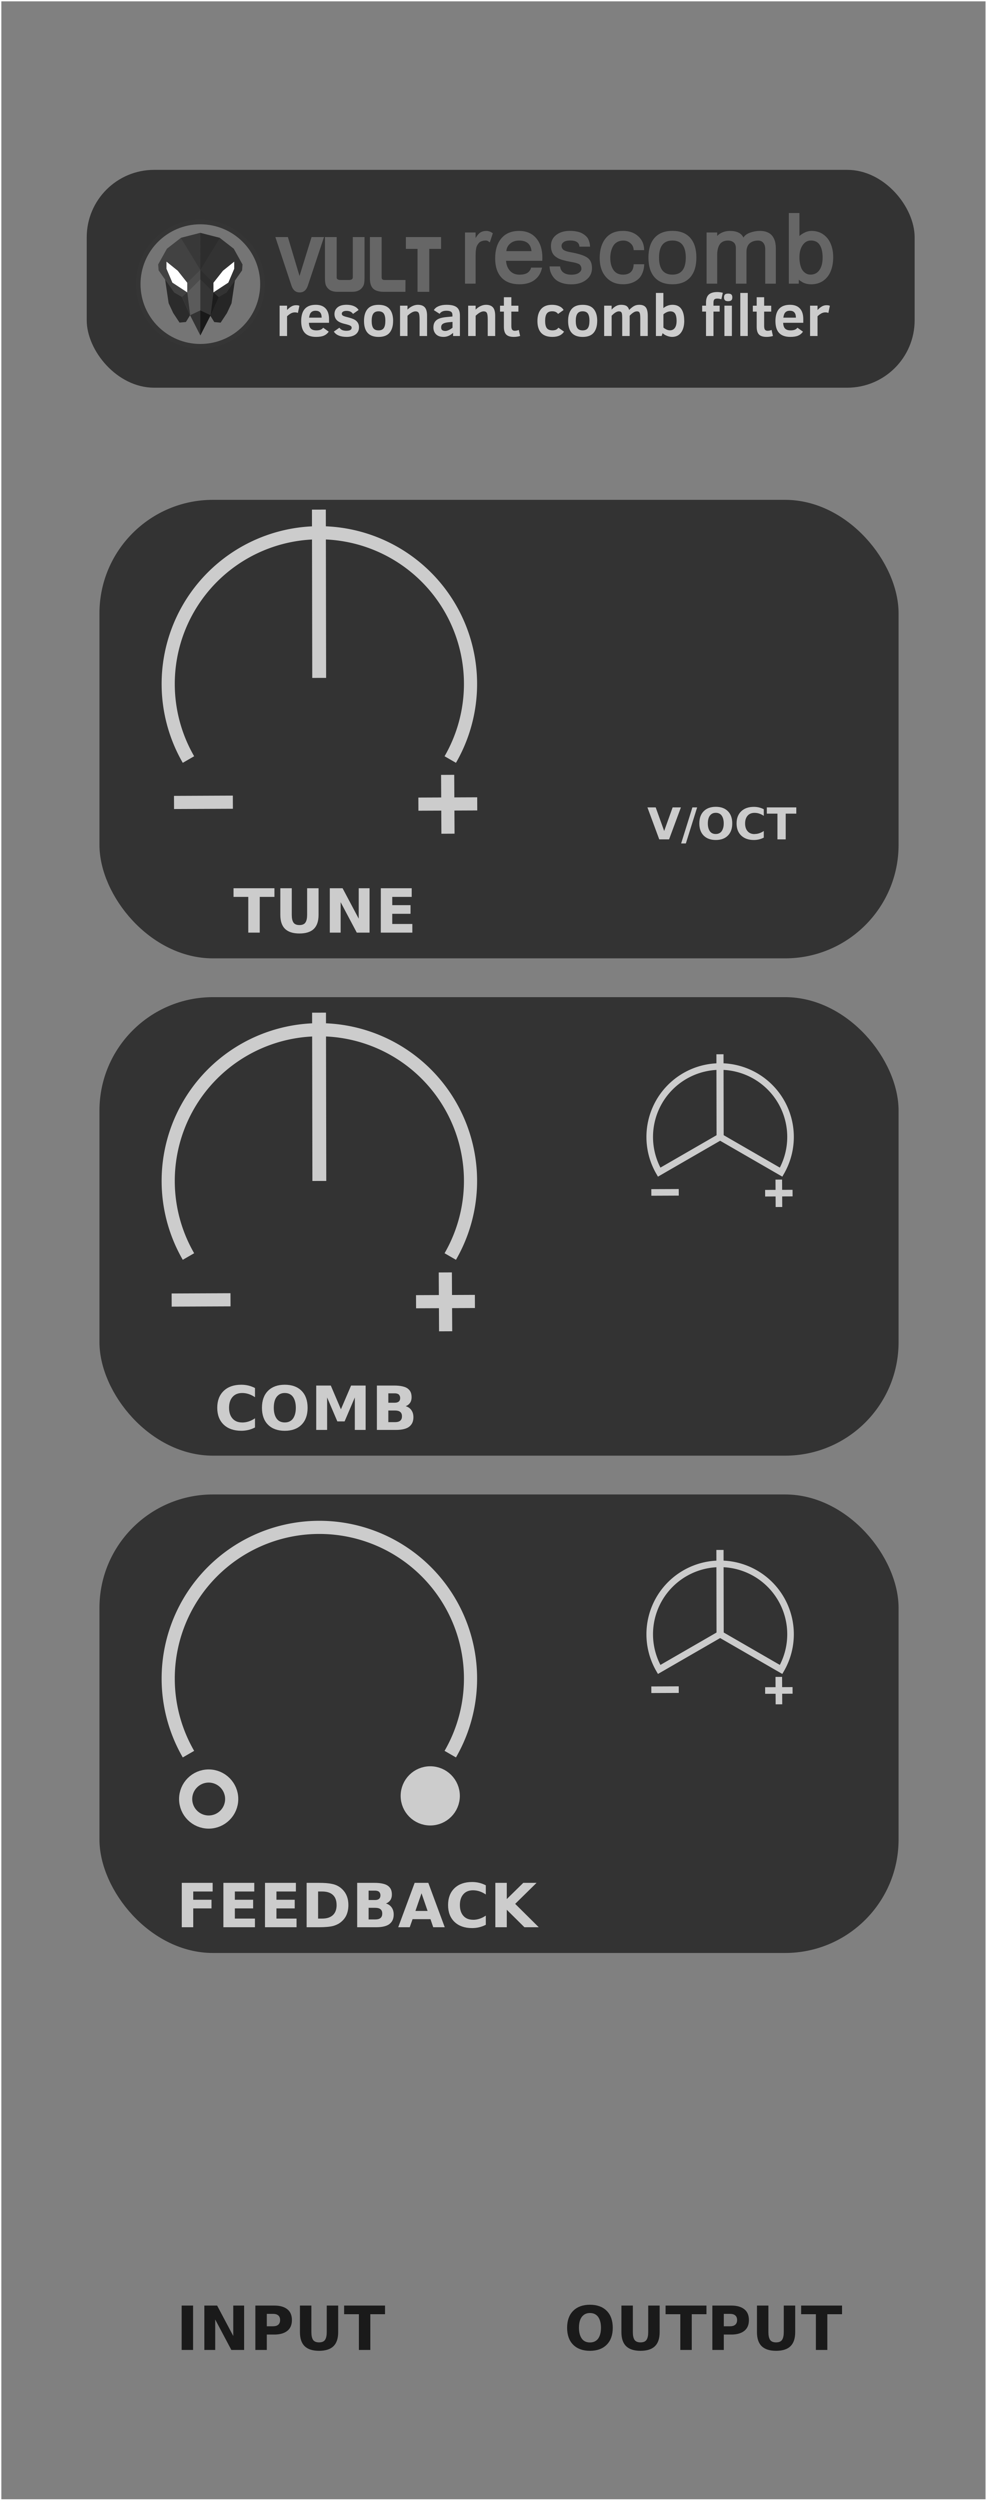 <?xml version="1.0" encoding="UTF-8" standalone="no"?>
<!-- Created with Inkscape (http://www.inkscape.org/) -->

<svg
   xmlns:dc="http://purl.org/dc/elements/1.1/"
   xmlns:cc="http://creativecommons.org/ns#"
   xmlns:rdf="http://www.w3.org/1999/02/22-rdf-syntax-ns#"
   xmlns:svg="http://www.w3.org/2000/svg"
   xmlns="http://www.w3.org/2000/svg"
   xmlns:sodipodi="http://sodipodi.sourceforge.net/DTD/sodipodi-0.dtd"
   xmlns:inkscape="http://www.inkscape.org/namespaces/inkscape"
   width="149.889"
   height="380"
   viewBox="0 0 39.658 100.542"
   version="1.1"
   id="svg9749"
   inkscape:version="0.92.2 5c3e80d, 2017-08-06"
   sodipodi:docname="Rescomb.svg"
   inkscape:export-filename="/home/leonardo/Development/VultArtwork/Rescomb-render.png"
   inkscape:export-xdpi="96"
   inkscape:export-ydpi="96">
  <defs
     id="defs9743" />
  <sodipodi:namedview
     id="base"
     pagecolor="#ffffff"
     bordercolor="#666666"
     borderopacity="1.0"
     inkscape:pageopacity="0.0"
     inkscape:pageshadow="2"
     inkscape:zoom="1.4142136"
     inkscape:cx="-40.187901"
     inkscape:cy="164.78123"
     inkscape:document-units="mm"
     inkscape:current-layer="layer1"
     showgrid="false"
     units="px"
     inkscape:window-width="1680"
     inkscape:window-height="988"
     inkscape:window-x="0"
     inkscape:window-y="34"
     inkscape:window-maximized="1" />
  <g
     inkscape:label="Layer 1"
     inkscape:groupmode="layer"
     id="layer1"
     transform="translate(0,-196.458)">
    <rect
       style="fill:#808080;fill-opacity:1;stroke:none;stroke-width:0.543;stroke-miterlimit:4;stroke-dasharray:none;stroke-opacity:1"
       id="rect9931"
       width="39.584"
       height="100.458"
       x="0.054"
       y="196.512" />
    <rect
       style="fill:#333333;stroke-width:0.227"
       id="rect8093"
       width="33.3"
       height="8.761"
       x="3.488"
       y="203.289"
       rx="2.712" />
    <g
       id="g8091"
       transform="matrix(0.011,0,0,0.011,8.245,207.017)">
      <path
         id="path4"
         d="m 210.282,78.87 c 0,-125.517 -101.752,-227.268 -227.271,-227.268 -125.514,0 -227.267,101.751 -227.267,227.268 0,125.516 101.752,227.268 227.267,227.268 125.519,0 227.271,-101.752 227.271,-227.268 z"
         stroke-miterlimit="10"
         style="fill:#757575;stroke:#353535;stroke-width:17;stroke-miterlimit:10"
         inkscape:connector-curvature="0" />
      <g
         id="g40"
         transform="translate(-426.825,-542.575)">
        <polygon
           id="polygon6"
           points="293.899,691.309 310.528,726.941 333.707,762.107 357.002,759.965 372.393,735.184 342.799,668.57 281.111,604.987 "
           style="fill:#2b2b2b" />
        <polygon
           id="polygon8"
           points="523.865,691.514 507.235,727.145 484.06,762.313 460.762,760.17 445.37,735.387 474.967,668.775 536.652,605.193 "
           style="fill:#262626" />
        <path
           id="path10"
           d="M 499.238,664.078"
           inkscape:connector-curvature="0"
           style="fill:#017755" />
        <polygon
           id="polygon12"
           points="342.799,668.57 314.328,652.395 257.223,571.1 255.625,549.52 287.596,491.973 337.948,452.81 409.884,434.427 409.884,808.75 372.316,734.951 "
           style="fill:#424242" />
        <polygon
           id="polygon14"
           points="476.877,668.707 505.35,652.529 562.451,571.234 564.05,549.655 532.081,492.108 481.727,452.944 409.795,434.562 409.795,808.887 447.359,735.086 "
           style="fill:#333333" />
        <polyline
           id="polyline16"
           points="361.886,616.429 409.846,569.542 409.846,603.771 361.886,651.598 361.886,616.429  "
           style="fill:#4c4c4c" />
        <polygon
           id="polygon18"
           points="409.881,603.732 361.924,651.559 372.393,735.184 409.884,808.75 "
           style="fill:#5b5b5b" />
        <polygon
           id="polygon20"
           points="372.393,735.184 409.878,717.512 409.884,808.75 "
           style="fill:#333333" />
        <polygon
           id="polygon22"
           points="285.996,565.237 307.578,615.989 361.924,651.559 361.924,616.39 327.158,572.432 286.039,539.303 "
           style="fill:#ffffff" />
        <polyline
           id="polyline24"
           points="457.816,616.448 409.859,569.561 409.859,603.79 457.816,651.616 457.816,616.448  "
           style="fill:#2d2d2d" />
        <polygon
           id="polygon26"
           points="409.804,603.732 457.758,651.559 447.289,735.184 409.801,808.75 "
           style="fill:#353535" />
        <polygon
           id="polygon28"
           points="447.289,735.184 409.807,717.512 409.801,808.75 "
           style="fill:#191919" />
        <polygon
           id="polygon30"
           points="533.686,565.238 512.108,615.991 457.758,651.559 457.758,616.391 492.523,572.433 533.645,539.303 "
           style="fill:#ffffff" />
        <polyline
           id="polyline32"
           points="338.399,452.22 409.824,569.549 409.67,434.003  "
           style="fill:#383838" />
        <polyline
           id="polyline34"
           points="481.271,452.232 409.846,569.561 410,434.016  "
           style="fill:#2d2d2d" />
        <polygon
           id="polygon36"
           points="361.958,651.596 372.406,735.27 342.815,668.578 "
           style="fill:#333333" />
        <polygon
           id="polygon38"
           points="457.831,652.007 447.383,735.682 476.975,668.989 "
           style="fill:#1c1c1c" />
      </g>
    </g>
    <g
       aria-label="rescomb"
       style="font-style:normal;font-weight:normal;font-size:3.969px;line-height:1.25;font-family:sans-serif;letter-spacing:0px;word-spacing:0px;fill:#666666;fill-opacity:1;stroke:none;stroke-width:0.099"
       id="text7967">
      <path
         d="m 18.703,207.866 v -2.058 h 0.426 v 0.223 q 0.101,-0.169 0.198,-0.227 0.099,-0.06 0.242,-0.06 0.05,0 0.101,0.017 0.05,0.015 0.078,0.031 0.027,0.015 0.074,0.046 l -0.12,0.368 q -0.015,-0.008 -0.043,-0.029 -0.027,-0.023 -0.054,-0.035 -0.027,-0.012 -0.064,-0.012 -0.095,0 -0.167,0.027 -0.072,0.025 -0.116,0.076 -0.043,0.048 -0.07,0.103 -0.027,0.052 -0.039,0.128 -0.012,0.076 -0.015,0.13 -0.004,0.054 -0.004,0.128 v 1.143 z"
         style="font-style:normal;font-variant:normal;font-weight:bold;font-stretch:normal;font-family:Umpush;-inkscape-font-specification:Umpush;fill:#666666;stroke-width:0.099"
         id="path1039" />
      <path
         d="m 20.899,207.504 q 0.107,0 0.19,-0.021 0.083,-0.023 0.13,-0.054 0.047,-0.033 0.079,-0.076 0.033,-0.043 0.045,-0.072 0.012,-0.029 0.017,-0.06 h 0.442 q -0.062,0.316 -0.298,0.494 -0.234,0.176 -0.607,0.176 -0.477,0 -0.729,-0.273 -0.252,-0.273 -0.252,-0.769 0,-0.51 0.25,-0.806 0.252,-0.298 0.711,-0.298 0.44,0 0.688,0.291 0.25,0.291 0.25,0.787 0,0.054 -0.004,0.124 h -1.457 q 0.017,0.246 0.159,0.403 0.143,0.155 0.386,0.155 z m 0.479,-0.946 q -0.043,-0.426 -0.498,-0.426 -0.221,0 -0.362,0.124 -0.14,0.122 -0.151,0.302 z"
         style="font-style:normal;font-variant:normal;font-weight:bold;font-stretch:normal;font-family:Umpush;-inkscape-font-specification:Umpush;fill:#666666;stroke-width:0.099"
         id="path1041" />
      <path
         d="m 23.811,207.236 q 0,0.3 -0.236,0.479 -0.234,0.178 -0.593,0.178 -0.202,0 -0.359,-0.048 -0.157,-0.049 -0.25,-0.122 -0.093,-0.074 -0.155,-0.174 -0.062,-0.101 -0.087,-0.19 -0.023,-0.089 -0.029,-0.186 h 0.426 q 0.019,0.163 0.136,0.248 0.118,0.085 0.316,0.085 0.194,0 0.298,-0.072 0.107,-0.074 0.107,-0.161 0,-0.058 -0.019,-0.101 -0.019,-0.043 -0.047,-0.07 -0.027,-0.027 -0.085,-0.046 -0.056,-0.021 -0.105,-0.033 -0.047,-0.012 -0.136,-0.027 -0.12,-0.021 -0.202,-0.039 -0.079,-0.019 -0.176,-0.046 -0.095,-0.029 -0.157,-0.06 -0.06,-0.033 -0.122,-0.08 -0.062,-0.049 -0.097,-0.107 -0.035,-0.058 -0.058,-0.138 -0.021,-0.08 -0.021,-0.178 0,-0.277 0.211,-0.44 0.213,-0.165 0.546,-0.165 0.165,0 0.296,0.029 0.134,0.029 0.219,0.081 0.087,0.05 0.147,0.112 0.062,0.06 0.093,0.136 0.031,0.076 0.045,0.141 0.014,0.066 0.015,0.136 h -0.426 q -0.019,-0.248 -0.364,-0.248 -0.186,0 -0.271,0.064 -0.085,0.064 -0.085,0.147 0,0.052 0.019,0.093 0.021,0.041 0.052,0.068 0.031,0.025 0.085,0.046 0.056,0.021 0.107,0.033 0.052,0.012 0.132,0.027 0.465,0.085 0.647,0.215 0.182,0.13 0.182,0.411 z"
         style="font-style:normal;font-variant:normal;font-weight:bold;font-stretch:normal;font-family:Umpush;-inkscape-font-specification:Umpush;fill:#666666;stroke-width:0.099"
         id="path1043" />
      <path
         d="m 25.052,207.504 q 0.207,0 0.318,-0.103 0.112,-0.105 0.116,-0.316 h 0.426 q -0.006,0.19 -0.066,0.337 -0.058,0.147 -0.145,0.234 -0.087,0.085 -0.203,0.141 -0.116,0.054 -0.223,0.074 -0.107,0.019 -0.219,0.019 -0.424,0 -0.68,-0.287 -0.256,-0.287 -0.256,-0.765 0,-0.502 0.242,-0.798 0.242,-0.296 0.696,-0.296 0.378,0 0.614,0.217 0.236,0.215 0.236,0.556 h -0.422 q -0.002,-0.167 -0.126,-0.275 -0.122,-0.11 -0.289,-0.11 -0.147,0 -0.256,0.066 -0.107,0.064 -0.163,0.172 -0.056,0.107 -0.081,0.221 -0.025,0.114 -0.025,0.238 0,0.304 0.13,0.49 0.13,0.184 0.376,0.184 z"
         style="font-style:normal;font-variant:normal;font-weight:bold;font-stretch:normal;font-family:Umpush;-inkscape-font-specification:Umpush;fill:#666666;stroke-width:0.099"
         id="path1045" />
      <path
         d="m 27.761,207.612 q -0.248,0.279 -0.715,0.279 -0.467,0 -0.717,-0.279 -0.248,-0.279 -0.248,-0.795 0,-0.515 0.248,-0.795 0.25,-0.279 0.717,-0.279 0.467,0 0.715,0.279 0.248,0.279 0.248,0.795 0,0.515 -0.248,0.795 z m -0.715,-1.481 q -0.539,0 -0.539,0.686 0,0.686 0.539,0.686 0.537,0 0.537,-0.686 0,-0.686 -0.537,-0.686 z"
         style="font-style:normal;font-variant:normal;font-weight:bold;font-stretch:normal;font-family:Umpush;-inkscape-font-specification:Umpush;fill:#666666;stroke-width:0.099"
         id="path1047" />
      <path
         d="m 29.278,206.132 q -0.126,0 -0.215,0.05 -0.087,0.048 -0.134,0.136 -0.045,0.087 -0.064,0.184 -0.019,0.095 -0.019,0.211 v 1.153 h -0.426 v -2.058 h 0.426 v 0.14 q 0.085,-0.093 0.217,-0.147 0.132,-0.056 0.293,-0.056 0.419,0 0.546,0.267 0.081,-0.134 0.275,-0.2 0.194,-0.068 0.393,-0.068 0.147,0 0.26,0.041 0.114,0.041 0.184,0.107 0.07,0.066 0.114,0.161 0.045,0.093 0.06,0.19 0.017,0.097 0.017,0.211 v 1.413 h -0.426 v -1.382 q 0,-0.165 -0.076,-0.258 -0.076,-0.095 -0.211,-0.095 -0.091,0 -0.171,0.023 -0.078,0.021 -0.147,0.072 -0.068,0.05 -0.109,0.141 -0.041,0.091 -0.041,0.217 v 1.281 h -0.426 v -1.422 q 0,-0.165 -0.091,-0.238 -0.089,-0.074 -0.231,-0.074 z"
         style="font-style:normal;font-variant:normal;font-weight:bold;font-stretch:normal;font-family:Umpush;-inkscape-font-specification:Umpush;fill:#666666;stroke-width:0.099"
         id="path1049" />
      <path
         d="m 32.623,207.891 q -0.101,0 -0.194,-0.023 -0.091,-0.023 -0.153,-0.06 -0.062,-0.037 -0.095,-0.06 -0.031,-0.023 -0.052,-0.045 v 0.163 h -0.401 v -2.841 h 0.426 v 0.922 q 0.248,-0.203 0.486,-0.203 0.271,0 0.471,0.14 0.2,0.14 0.3,0.376 0.101,0.236 0.101,0.541 0,0.322 -0.101,0.566 -0.099,0.242 -0.302,0.384 -0.203,0.141 -0.486,0.141 z m -0.01,-1.76 q -0.205,0 -0.333,0.19 -0.126,0.188 -0.126,0.481 0,0.167 0.031,0.296 0.031,0.128 0.076,0.203 0.047,0.074 0.109,0.122 0.062,0.046 0.118,0.064 0.056,0.015 0.112,0.015 0.229,0 0.357,-0.182 0.13,-0.182 0.13,-0.506 0,-0.32 -0.114,-0.502 -0.114,-0.182 -0.359,-0.182 z"
         style="font-style:normal;font-variant:normal;font-weight:bold;font-stretch:normal;font-family:Umpush;-inkscape-font-specification:Umpush;fill:#666666;stroke-width:0.099"
         id="path1051" />
    </g>
    <g
       transform="matrix(0.018,0,0,0.018,7.031,190.348)"
       id="g50"
       style="fill:#666666">
      <path
         style="fill:#666666"
         inkscape:connector-curvature="0"
         d="m 224.699,869.111 h 27.948 l 26.026,86.945 26.911,-86.945 h 27.806 l -36.174,108.69 c -3.38,10.021 -9.436,15.027 -18.173,15.027 -8.854,0 -14.971,-5.059 -18.345,-15.181 z"
         id="path42" />
      <path
         style="fill:#666666"
         inkscape:connector-curvature="0"
         d="m 335.484,961.026 v -91.915 h 26.211 v 91.041 c 0.464,3.263 3.495,4.893 9.087,4.893 h 17.824 c 5.357,0 8.328,-1.512 8.912,-4.543 l 0.175,-0.874 v -90.517 h 26.211 v 91.74 c 0,8.038 -0.873,13.747 -2.621,17.125 -4.66,8.972 -12.873,13.455 -24.639,13.455 h -33.9 c -12.118,0 -20.388,-4.601 -24.814,-13.805 -1.632,-3.377 -2.446,-8.911 -2.446,-16.6 z"
         id="path44" />
      <path
         style="fill:#666666"
         inkscape:connector-curvature="0"
         d="m 435.961,961.551 v -92.439 h 26.212 v 90.342 c 0,3.73 2.211,5.592 6.64,5.592 h 46.657 l -0.175,26.387 h -48.754 c -1.747,0 -3.263,-0.058 -4.543,-0.175 -9.437,-0.813 -16.137,-3.582 -20.096,-8.3 -3.962,-4.72 -5.941,-11.854 -5.941,-21.407 z"
         id="path46" />
      <path
         style="fill:#666666"
         inkscape:connector-curvature="0"
         d="m 516.341,895.497 v -26.386 h 78.635 v 26.386 H 568.59 v 95.935 h -26.212 v -95.935 z"
         id="path48" />
    </g>
    <g
       aria-label="resonant comb filter"
       style="font-style:normal;font-weight:normal;font-size:2.383px;line-height:1.25;font-family:sans-serif;letter-spacing:0px;word-spacing:0px;fill:#cccccc;fill-opacity:1;stroke:none;stroke-width:0.06"
       id="text7967-9-5">
      <path
         d="m 11.982,209.044 q -0.047,-0.023 -0.123,-0.023 -0.084,0 -0.159,0.041 -0.074,0.04 -0.154,0.116 v 0.793 h -0.3 v -1.22 h 0.3 v 0.175 q 0.077,-0.084 0.165,-0.138 0.088,-0.055 0.198,-0.055 0.093,0 0.133,0.024 z"
         style="font-style:normal;font-variant:normal;font-weight:bold;font-stretch:normal;font-family:Vemana2000;-inkscape-font-specification:Vemana2000;fill:#cccccc;stroke-width:0.06"
         id="path1054" />
      <path
         d="m 12.424,209.44 q 0.008,0.163 0.079,0.234 0.071,0.071 0.223,0.071 0.088,0 0.155,-0.022 0.067,-0.022 0.118,-0.085 l 0.223,0.159 q -0.073,0.106 -0.191,0.158 -0.116,0.052 -0.319,0.052 -0.301,0 -0.45,-0.158 -0.148,-0.158 -0.148,-0.478 0,-0.655 0.586,-0.655 0.261,0 0.397,0.148 0.137,0.147 0.137,0.428 v 0.148 z m 0.513,-0.207 q 0,-0.278 -0.243,-0.278 -0.08,0 -0.131,0.028 -0.051,0.027 -0.083,0.081 -0.03,0.053 -0.048,0.169 z"
         style="font-style:normal;font-variant:normal;font-weight:bold;font-stretch:normal;font-family:Vemana2000;-inkscape-font-specification:Vemana2000;fill:#cccccc;stroke-width:0.06"
         id="path1056" />
      <path
         d="m 14.439,209.624 q 0,0.121 -0.062,0.207 -0.06,0.086 -0.173,0.131 -0.112,0.045 -0.256,0.045 -0.383,0 -0.521,-0.213 l 0.223,-0.157 q 0.055,0.074 0.126,0.1 0.072,0.024 0.154,0.024 0.214,0 0.214,-0.124 0,-0.055 -0.06,-0.084 -0.06,-0.03 -0.19,-0.062 -0.243,-0.053 -0.342,-0.151 -0.099,-0.098 -0.099,-0.254 0,-0.162 0.123,-0.266 0.124,-0.105 0.365,-0.105 0.164,0 0.289,0.052 0.126,0.052 0.193,0.157 l -0.225,0.159 q -0.08,-0.123 -0.262,-0.123 -0.093,0 -0.141,0.033 -0.048,0.031 -0.048,0.081 0,0.048 0.043,0.077 0.043,0.028 0.17,0.059 0.208,0.051 0.297,0.102 0.09,0.05 0.135,0.126 0.047,0.074 0.047,0.184 z"
         style="font-style:normal;font-variant:normal;font-weight:bold;font-stretch:normal;font-family:Vemana2000;-inkscape-font-specification:Vemana2000;fill:#cccccc;stroke-width:0.06"
         id="path1058" />
      <path
         d="m 15.811,209.364 q 0,0.305 -0.141,0.475 -0.141,0.169 -0.443,0.169 -0.586,0 -0.586,-0.643 0,-0.309 0.141,-0.478 0.141,-0.17 0.446,-0.17 0.302,0 0.443,0.17 0.141,0.169 0.141,0.478 z m -0.311,0 q 0,-0.201 -0.063,-0.293 -0.063,-0.093 -0.211,-0.093 -0.147,0 -0.212,0.095 -0.065,0.094 -0.065,0.291 0,0.195 0.064,0.289 0.065,0.092 0.213,0.092 0.145,0 0.209,-0.091 0.064,-0.092 0.064,-0.29 z"
         style="font-style:normal;font-variant:normal;font-weight:bold;font-stretch:normal;font-family:Vemana2000;-inkscape-font-specification:Vemana2000;fill:#cccccc;stroke-width:0.06"
         id="path1060" />
      <path
         d="m 16.876,209.971 v -0.672 q 0,-0.191 -0.035,-0.255 -0.034,-0.064 -0.129,-0.064 -0.134,0 -0.322,0.177 v 0.814 h -0.3 v -1.22 h 0.3 v 0.158 q 0.095,-0.095 0.204,-0.144 0.108,-0.049 0.212,-0.049 0.187,0 0.279,0.102 0.092,0.102 0.092,0.339 v 0.814 z"
         style="font-style:normal;font-variant:normal;font-weight:bold;font-stretch:normal;font-family:Vemana2000;-inkscape-font-specification:Vemana2000;fill:#cccccc;stroke-width:0.06"
         id="path1062" />
      <path
         d="m 18.224,209.971 v -0.127 q -0.178,0.163 -0.382,0.163 -0.202,0 -0.306,-0.106 -0.104,-0.107 -0.104,-0.273 0,-0.13 0.052,-0.215 0.054,-0.085 0.157,-0.133 0.105,-0.049 0.3,-0.069 l 0.257,-0.024 v -0.055 q 0,-0.102 -0.062,-0.14 -0.062,-0.038 -0.18,-0.038 -0.098,0 -0.169,0.033 -0.07,0.033 -0.104,0.093 l -0.234,-0.15 q 0.062,-0.104 0.193,-0.158 0.131,-0.056 0.318,-0.056 0.285,0 0.411,0.1 0.127,0.099 0.127,0.326 v 0.83 z m -0.024,-0.567 -0.152,0.014 q -0.162,0.014 -0.234,0.062 -0.071,0.048 -0.071,0.143 0,0.084 0.047,0.115 0.047,0.03 0.123,0.03 0.055,0 0.133,-0.034 0.079,-0.035 0.155,-0.098 z"
         style="font-style:normal;font-variant:normal;font-weight:bold;font-stretch:normal;font-family:Vemana2000;-inkscape-font-specification:Vemana2000;fill:#cccccc;stroke-width:0.06"
         id="path1064" />
      <path
         d="m 19.617,209.971 v -0.672 q 0,-0.191 -0.035,-0.255 -0.034,-0.064 -0.129,-0.064 -0.134,0 -0.322,0.177 v 0.814 H 18.83 v -1.22 h 0.3 v 0.158 q 0.095,-0.095 0.204,-0.144 0.108,-0.049 0.212,-0.049 0.187,0 0.279,0.102 0.092,0.102 0.092,0.339 v 0.814 z"
         style="font-style:normal;font-variant:normal;font-weight:bold;font-stretch:normal;font-family:Vemana2000;-inkscape-font-specification:Vemana2000;fill:#cccccc;stroke-width:0.06"
         id="path1066" />
      <path
         d="m 20.92,209.971 q -0.121,0.036 -0.255,0.036 -0.212,0 -0.305,-0.095 -0.093,-0.095 -0.093,-0.309 v -0.613 h -0.155 v -0.238 h 0.155 v -0.34 h 0.3 v 0.34 h 0.284 v 0.238 h -0.284 v 0.575 q 0,0.114 0.035,0.155 0.036,0.041 0.101,0.041 0.083,0 0.164,-0.034 z"
         style="font-style:normal;font-variant:normal;font-weight:bold;font-stretch:normal;font-family:Vemana2000;-inkscape-font-specification:Vemana2000;fill:#cccccc;stroke-width:0.06"
         id="path1068" />
      <path
         d="m 22.687,209.797 q -0.07,0.104 -0.184,0.157 -0.114,0.053 -0.289,0.053 -0.296,0 -0.447,-0.161 -0.151,-0.162 -0.151,-0.478 0,-0.308 0.147,-0.48 0.147,-0.172 0.44,-0.172 0.157,0 0.279,0.051 0.123,0.051 0.187,0.158 l -0.223,0.159 q -0.041,-0.055 -0.095,-0.08 -0.055,-0.027 -0.141,-0.027 -0.154,0 -0.219,0.094 -0.065,0.094 -0.065,0.292 0,0.198 0.066,0.29 0.067,0.091 0.229,0.091 0.07,0 0.128,-0.02 0.058,-0.02 0.111,-0.087 z"
         style="font-style:normal;font-variant:normal;font-weight:bold;font-stretch:normal;font-family:Vemana2000;-inkscape-font-specification:Vemana2000;fill:#cccccc;stroke-width:0.06"
         id="path1070" />
      <path
         d="m 24.02,209.364 q 0,0.305 -0.141,0.475 -0.141,0.169 -0.443,0.169 -0.586,0 -0.586,-0.643 0,-0.309 0.141,-0.478 0.141,-0.17 0.446,-0.17 0.302,0 0.443,0.17 0.141,0.169 0.141,0.478 z m -0.311,0 q 0,-0.201 -0.063,-0.293 -0.063,-0.093 -0.211,-0.093 -0.147,0 -0.212,0.095 -0.065,0.094 -0.065,0.291 0,0.195 0.064,0.289 0.065,0.092 0.213,0.092 0.145,0 0.209,-0.091 0.064,-0.092 0.064,-0.29 z"
         style="font-style:normal;font-variant:normal;font-weight:bold;font-stretch:normal;font-family:Vemana2000;-inkscape-font-specification:Vemana2000;fill:#cccccc;stroke-width:0.06"
         id="path1072" />
      <path
         d="m 25.753,209.971 v -0.719 q 0,-0.108 -0.013,-0.169 -0.013,-0.06 -0.04,-0.081 -0.026,-0.022 -0.086,-0.022 -0.069,0 -0.145,0.051 -0.077,0.051 -0.143,0.126 v 0.814 h -0.3 v -0.719 q 0,-0.119 -0.01,-0.171 -0.01,-0.053 -0.037,-0.077 -0.027,-0.024 -0.091,-0.024 -0.056,0 -0.129,0.043 -0.073,0.042 -0.159,0.134 v 0.814 h -0.3 v -1.22 h 0.3 v 0.158 q 0.084,-0.091 0.176,-0.142 0.092,-0.051 0.204,-0.051 0.152,0 0.225,0.052 0.073,0.052 0.1,0.155 0.105,-0.105 0.195,-0.156 0.092,-0.051 0.214,-0.051 0.178,0 0.259,0.101 0.081,0.101 0.081,0.34 v 0.814 z"
         style="font-style:normal;font-variant:normal;font-weight:bold;font-stretch:normal;font-family:Vemana2000;-inkscape-font-specification:Vemana2000;fill:#cccccc;stroke-width:0.06"
         id="path1074" />
      <path
         d="m 27.522,209.352 q 0,0.304 -0.128,0.479 -0.127,0.176 -0.363,0.176 -0.093,0 -0.204,-0.042 -0.109,-0.043 -0.175,-0.108 l -0.041,0.114 h -0.229 v -1.732 h 0.3 v 0.61 q 0.165,-0.133 0.365,-0.133 0.245,0 0.359,0.17 0.114,0.169 0.114,0.467 z m -0.309,0.005 q 0,-0.188 -0.059,-0.283 -0.059,-0.094 -0.191,-0.094 -0.073,0 -0.149,0.035 -0.074,0.034 -0.13,0.084 v 0.534 q 0.05,0.043 0.121,0.077 0.072,0.033 0.14,0.033 0.129,0 0.199,-0.098 0.07,-0.099 0.07,-0.287 z"
         style="font-style:normal;font-variant:normal;font-weight:bold;font-stretch:normal;font-family:Vemana2000;-inkscape-font-specification:Vemana2000;fill:#cccccc;stroke-width:0.06"
         id="path1076" />
      <path
         d="m 29.014,208.494 q -0.084,-0.028 -0.162,-0.028 -0.088,0 -0.122,0.037 -0.033,0.036 -0.033,0.129 v 0.119 h 0.248 v 0.238 h -0.248 v 0.982 h -0.3 v -0.982 H 28.242 v -0.238 h 0.155 v -0.119 q 0,-0.227 0.112,-0.328 0.113,-0.101 0.339,-0.101 0.106,0 0.225,0.029 z m 0.441,-0.076 q 0,0.085 -0.042,0.119 -0.042,0.034 -0.128,0.034 -0.095,0 -0.13,-0.04 -0.034,-0.04 -0.034,-0.113 0,-0.081 0.037,-0.116 0.037,-0.036 0.127,-0.036 0.091,0 0.13,0.035 0.04,0.034 0.04,0.117 z m -0.318,1.553 v -1.22 h 0.3 v 1.22 z"
         style="font-style:normal;font-variant:normal;font-weight:bold;font-stretch:normal;font-family:Vemana2000;-inkscape-font-specification:Vemana2000;fill:#cccccc;stroke-width:0.06"
         id="path1078" />
      <path
         d="m 29.776,209.971 v -1.732 h 0.3 v 1.732 z"
         style="font-style:normal;font-variant:normal;font-weight:bold;font-stretch:normal;font-family:Vemana2000;-inkscape-font-specification:Vemana2000;fill:#cccccc;stroke-width:0.06"
         id="path1080" />
      <path
         d="m 31.088,209.971 q -0.121,0.036 -0.255,0.036 -0.212,0 -0.305,-0.095 -0.093,-0.095 -0.093,-0.309 v -0.613 h -0.155 v -0.238 h 0.155 v -0.34 h 0.3 v 0.34 h 0.284 v 0.238 h -0.284 v 0.575 q 0,0.114 0.035,0.155 0.036,0.041 0.101,0.041 0.083,0 0.164,-0.034 z"
         style="font-style:normal;font-variant:normal;font-weight:bold;font-stretch:normal;font-family:Vemana2000;-inkscape-font-specification:Vemana2000;fill:#cccccc;stroke-width:0.06"
         id="path1082" />
      <path
         d="m 31.499,209.44 q 0.008,0.163 0.079,0.234 0.071,0.071 0.223,0.071 0.088,0 0.155,-0.022 0.067,-0.022 0.118,-0.085 l 0.223,0.159 q -0.073,0.106 -0.191,0.158 -0.116,0.052 -0.319,0.052 -0.301,0 -0.45,-0.158 -0.148,-0.158 -0.148,-0.478 0,-0.655 0.586,-0.655 0.261,0 0.397,0.148 0.137,0.147 0.137,0.428 v 0.148 z m 0.513,-0.207 q 0,-0.278 -0.243,-0.278 -0.08,0 -0.131,0.028 -0.051,0.027 -0.083,0.081 -0.03,0.053 -0.048,0.169 z"
         style="font-style:normal;font-variant:normal;font-weight:bold;font-stretch:normal;font-family:Vemana2000;-inkscape-font-specification:Vemana2000;fill:#cccccc;stroke-width:0.06"
         id="path1084" />
      <path
         d="m 33.318,209.044 q -0.047,-0.023 -0.123,-0.023 -0.084,0 -0.159,0.041 -0.074,0.04 -0.154,0.116 v 0.793 h -0.3 v -1.22 h 0.3 v 0.175 q 0.077,-0.084 0.165,-0.138 0.088,-0.055 0.198,-0.055 0.093,0 0.133,0.024 z"
         style="font-style:normal;font-variant:normal;font-weight:bold;font-stretch:normal;font-family:Vemana2000;-inkscape-font-specification:Vemana2000;fill:#cccccc;stroke-width:0.06"
         id="path1086" />
    </g>
    <g
       aria-label="INPUT"
       style="font-style:normal;font-weight:normal;font-size:7.346px;line-height:1.25;font-family:sans-serif;letter-spacing:0px;word-spacing:0px;display:inline;fill:#1a1a1a;fill-opacity:1;stroke:none;stroke-width:0.184"
       id="text9293-3-6">
      <path
         d="m 7.306,289.18 h 0.46 v 1.785 H 7.306 Z"
         style="font-style:normal;font-variant:normal;font-weight:bold;font-stretch:normal;font-size:2.449px;font-family:Waree;-inkscape-font-specification:'Waree Bold';fill:#1a1a1a;stroke-width:0.184"
         id="path1089" />
      <path
         d="m 8.219,289.18 h 0.514 l 0.649,1.224 v -1.224 H 9.819 v 1.785 H 9.305 l -0.649,-1.224 v 1.224 H 8.219 Z"
         style="font-style:normal;font-variant:normal;font-weight:bold;font-stretch:normal;font-size:2.449px;font-family:Waree;-inkscape-font-specification:'Waree Bold';fill:#1a1a1a;stroke-width:0.184"
         id="path1091" />
      <path
         d="m 11.553,289.326 q 0.188,0.146 0.188,0.436 0,0.291 -0.188,0.438 -0.188,0.146 -0.518,0.146 h -0.304 v 0.619 h -0.46 v -1.785 h 0.764 q 0.331,0 0.518,0.146 z m -0.287,0.436 q 0,-0.122 -0.074,-0.185 -0.073,-0.063 -0.206,-0.063 h -0.255 v 0.499 h 0.255 q 0.133,0 0.206,-0.063 0.074,-0.065 0.074,-0.187 z"
         style="font-style:normal;font-variant:normal;font-weight:bold;font-stretch:normal;font-size:2.449px;font-family:Waree;-inkscape-font-specification:'Waree Bold';fill:#1a1a1a;stroke-width:0.184"
         id="path1093" />
      <path
         d="m 12.833,291 q -0.386,0 -0.578,-0.184 -0.191,-0.185 -0.191,-0.566 v -1.07 h 0.46 v 1.07 q 0,0.21 0.069,0.311 0.069,0.1 0.239,0.1 0.175,0 0.242,-0.103 0.068,-0.103 0.068,-0.308 v -1.07 h 0.46 v 1.07 q 0,0.381 -0.191,0.566 -0.191,0.184 -0.579,0.184 z"
         style="font-style:normal;font-variant:normal;font-weight:bold;font-stretch:normal;font-size:2.449px;font-family:Waree;-inkscape-font-specification:'Waree Bold';fill:#1a1a1a;stroke-width:0.184"
         id="path1095" />
      <path
         d="m 13.841,289.18 h 1.645 v 0.348 H 14.895 v 1.437 h -0.46 v -1.437 H 13.841 Z"
         style="font-style:normal;font-variant:normal;font-weight:bold;font-stretch:normal;font-size:2.449px;font-family:Waree;-inkscape-font-specification:'Waree Bold';fill:#1a1a1a;stroke-width:0.184"
         id="path1097" />
    </g>
    <g
       aria-label="OUTPUT"
       style="font-style:normal;font-weight:normal;font-size:7.346px;line-height:1.25;font-family:sans-serif;letter-spacing:0px;word-spacing:0px;display:inline;fill:#1a1a1a;fill-opacity:1;stroke:none;stroke-width:0.184"
       id="text9293-3-6-0">
      <path
         d="m 24.146,290.311 q 0.026,-0.106 0.026,-0.237 0,-0.13 -0.026,-0.237 -0.026,-0.106 -0.079,-0.187 -0.053,-0.081 -0.139,-0.126 -0.086,-0.044 -0.2,-0.044 -0.149,0 -0.251,0.079 -0.1,0.078 -0.146,0.208 -0.045,0.13 -0.045,0.306 0,0.269 0.11,0.43 0.111,0.161 0.332,0.161 0.114,0 0.2,-0.044 0.086,-0.044 0.139,-0.124 0.053,-0.081 0.079,-0.187 z m -1.092,0.445 q -0.244,-0.244 -0.244,-0.682 0,-0.438 0.244,-0.682 0.245,-0.245 0.674,-0.245 0.43,0 0.674,0.244 0.244,0.244 0.244,0.683 0,0.438 -0.245,0.682 -0.244,0.244 -0.673,0.244 -0.429,0 -0.674,-0.244 z"
         style="font-style:normal;font-variant:normal;font-weight:bold;font-stretch:normal;font-size:2.449px;font-family:Waree;-inkscape-font-specification:'Waree Bold';fill:#1a1a1a;stroke-width:0.184"
         id="path1100" />
      <path
         d="m 25.763,291 q -0.386,0 -0.578,-0.184 -0.191,-0.185 -0.191,-0.566 v -1.07 h 0.46 v 1.07 q 0,0.21 0.069,0.311 0.069,0.1 0.239,0.1 0.175,0 0.242,-0.103 0.068,-0.103 0.068,-0.308 v -1.07 h 0.46 v 1.07 q 0,0.381 -0.191,0.566 -0.191,0.184 -0.579,0.184 z"
         style="font-style:normal;font-variant:normal;font-weight:bold;font-stretch:normal;font-size:2.449px;font-family:Waree;-inkscape-font-specification:'Waree Bold';fill:#1a1a1a;stroke-width:0.184"
         id="path1102" />
      <path
         d="m 26.77,289.18 h 1.645 v 0.348 h -0.592 v 1.437 h -0.46 v -1.437 h -0.593 z"
         style="font-style:normal;font-variant:normal;font-weight:bold;font-stretch:normal;font-size:2.449px;font-family:Waree;-inkscape-font-specification:'Waree Bold';fill:#1a1a1a;stroke-width:0.184"
         id="path1104" />
      <path
         d="m 29.934,289.326 q 0.188,0.146 0.188,0.436 0,0.291 -0.188,0.438 -0.188,0.146 -0.518,0.146 h -0.304 v 0.619 h -0.46 v -1.785 h 0.764 q 0.331,0 0.518,0.146 z m -0.287,0.436 q 0,-0.122 -0.074,-0.185 -0.073,-0.063 -0.206,-0.063 h -0.255 v 0.499 h 0.255 q 0.133,0 0.206,-0.063 0.074,-0.065 0.074,-0.187 z"
         style="font-style:normal;font-variant:normal;font-weight:bold;font-stretch:normal;font-size:2.449px;font-family:Waree;-inkscape-font-specification:'Waree Bold';fill:#1a1a1a;stroke-width:0.184"
         id="path1106" />
      <path
         d="m 31.215,291 q -0.386,0 -0.578,-0.184 -0.191,-0.185 -0.191,-0.566 v -1.07 h 0.46 v 1.07 q 0,0.21 0.069,0.311 0.069,0.1 0.239,0.1 0.175,0 0.242,-0.103 0.068,-0.103 0.068,-0.308 v -1.07 h 0.46 v 1.07 q 0,0.381 -0.191,0.566 -0.191,0.184 -0.579,0.184 z"
         style="font-style:normal;font-variant:normal;font-weight:bold;font-stretch:normal;font-size:2.449px;font-family:Waree;-inkscape-font-specification:'Waree Bold';fill:#1a1a1a;stroke-width:0.184"
         id="path1108" />
      <path
         d="m 32.223,289.18 h 1.645 v 0.348 h -0.592 v 1.437 h -0.46 v -1.437 h -0.593 z"
         style="font-style:normal;font-variant:normal;font-weight:bold;font-stretch:normal;font-size:2.449px;font-family:Waree;-inkscape-font-specification:'Waree Bold';fill:#1a1a1a;stroke-width:0.184"
         id="path1110" />
    </g>
    <rect
       style="display:inline;fill:#333333;stroke:none;stroke-width:0.658;stroke-miterlimit:4;stroke-dasharray:none;stroke-opacity:1"
       id="rect9305-9"
       width="32.142"
       height="18.44"
       x="4"
       y="236.56"
       rx="4.564" />
    <g
       aria-label="COMB"
       style="font-style:normal;font-weight:normal;font-size:7.346px;line-height:1.25;font-family:sans-serif;letter-spacing:0px;word-spacing:0px;display:inline;fill:#cccccc;fill-opacity:1;stroke:none;stroke-width:0.184"
       id="text9293-4">
      <path
         d="m 9.742,253.666 q 0.268,0 0.514,-0.169 v 0.369 q -0.255,0.133 -0.551,0.133 -0.448,0 -0.708,-0.247 -0.259,-0.249 -0.259,-0.678 0,-0.429 0.258,-0.678 0.259,-0.249 0.709,-0.249 0.297,0 0.551,0.133 v 0.369 q -0.249,-0.169 -0.514,-0.169 -0.251,0 -0.39,0.16 -0.139,0.159 -0.139,0.433 0,0.274 0.139,0.433 0.139,0.159 0.39,0.159 z"
         style="font-style:normal;font-variant:normal;font-weight:bold;font-stretch:normal;font-size:2.449px;font-family:Waree;-inkscape-font-specification:'Waree Bold';fill:#cccccc;stroke-width:0.184"
         id="path932" />
      <path
         d="m 11.872,253.311 q 0.026,-0.106 0.026,-0.237 0,-0.13 -0.026,-0.237 -0.026,-0.106 -0.079,-0.187 -0.053,-0.081 -0.139,-0.126 -0.086,-0.044 -0.2,-0.044 -0.149,0 -0.251,0.079 -0.1,0.078 -0.146,0.208 -0.045,0.13 -0.045,0.306 0,0.269 0.11,0.43 0.111,0.161 0.332,0.161 0.114,0 0.2,-0.044 0.086,-0.044 0.139,-0.124 0.053,-0.081 0.079,-0.187 z m -1.092,0.445 q -0.244,-0.244 -0.244,-0.682 0,-0.438 0.244,-0.682 0.245,-0.245 0.674,-0.245 0.43,0 0.674,0.244 0.244,0.244 0.244,0.683 0,0.438 -0.245,0.682 -0.244,0.244 -0.673,0.244 -0.429,0 -0.674,-0.244 z"
         style="font-style:normal;font-variant:normal;font-weight:bold;font-stretch:normal;font-size:2.449px;font-family:Waree;-inkscape-font-specification:'Waree Bold';fill:#cccccc;stroke-width:0.184"
         id="path934" />
      <path
         d="m 12.719,252.18 h 0.586 l 0.407,0.955 0.409,-0.955 h 0.585 v 1.785 h -0.435 v -1.306 l -0.411,0.963 h -0.292 l -0.411,-0.963 v 1.306 H 12.719 Z"
         style="font-style:normal;font-variant:normal;font-weight:bold;font-stretch:normal;font-size:2.449px;font-family:Waree;-inkscape-font-specification:'Waree Bold';fill:#cccccc;stroke-width:0.184"
         id="path936" />
      <path
         d="m 16.095,252.682 q 0,-0.032 -0.008,-0.06 -0.007,-0.029 -0.029,-0.06 -0.02,-0.032 -0.068,-0.05 -0.047,-0.019 -0.116,-0.019 h -0.255 v 0.378 h 0.255 q 0.221,0 0.221,-0.189 z m 0.073,0.734 q 0,-0.232 -0.279,-0.232 h -0.27 v 0.468 h 0.27 q 0.279,0 0.279,-0.236 z m 0.387,-0.764 q 0,0.135 -0.063,0.225 -0.062,0.09 -0.175,0.133 0.145,0.042 0.227,0.157 0.084,0.115 0.084,0.287 0,0.12 -0.038,0.21 -0.037,0.091 -0.118,0.16 -0.08,0.069 -0.219,0.105 -0.139,0.036 -0.33,0.036 h -0.764 v -1.785 h 0.691 q 0.204,0 0.344,0.034 0.141,0.032 0.219,0.098 0.078,0.065 0.11,0.147 0.032,0.081 0.032,0.194 z"
         style="font-style:normal;font-variant:normal;font-weight:bold;font-stretch:normal;font-size:2.449px;font-family:Waree;-inkscape-font-specification:'Waree Bold';fill:#cccccc;stroke-width:0.184"
         id="path938" />
    </g>
    <path
       style="display:inline;fill:none;stroke:#cccccc;stroke-width:0.529;stroke-miterlimit:4;stroke-dasharray:none;stroke-opacity:1"
       id="path8216-1"
       sodipodi:type="arc"
       sodipodi:cx="12.844255"
       sodipodi:cy="-243.95091"
       sodipodi:rx="6.0800848"
       sodipodi:ry="6.0800848"
       sodipodi:start="5.7595865"
       sodipodi:end="3.6651914"
       d="m 18.11,-246.991 a 6.08,6.08 0 0 1 -1.357,7.698 6.08,6.08 0 0 1 -7.816,0 6.08,6.08 0 0 1 -1.357,-7.698"
       transform="scale(1,-1)"
       sodipodi:open="true" />
    <path
       style="display:inline;fill:#cccccc;fill-opacity:1;stroke:#cccccc;stroke-width:0.529;stroke-linecap:butt;stroke-linejoin:miter;stroke-miterlimit:4;stroke-dasharray:none;stroke-opacity:1"
       d="m 17.911,247.631 0.013,2.367"
       id="path9630"
       inkscape:connector-curvature="0"
       sodipodi:nodetypes="cc" />
    <path
       style="display:inline;fill:#cccccc;fill-opacity:1;stroke:#cccccc;stroke-width:0.529;stroke-linecap:butt;stroke-linejoin:miter;stroke-miterlimit:4;stroke-dasharray:none;stroke-opacity:1"
       d="m 19.101,248.798 -2.367,0.011"
       id="path9630-1"
       inkscape:connector-curvature="0"
       sodipodi:nodetypes="cc"
       inkscape:transform-center-x="-1.0162854"
       inkscape:transform-center-y="0.22178906" />
    <path
       style="display:inline;fill:#cccccc;fill-opacity:1;stroke:#cccccc;stroke-width:0.529;stroke-linecap:butt;stroke-linejoin:miter;stroke-miterlimit:4;stroke-dasharray:none;stroke-opacity:1"
       d="m 9.271,248.731 -2.367,0.011"
       id="path9630-1-6"
       inkscape:connector-curvature="0"
       sodipodi:nodetypes="cc"
       inkscape:transform-center-x="-1.0162854"
       inkscape:transform-center-y="0.22178906" />
    <path
       style="fill:none;stroke:#cccccc;stroke-width:0.558;stroke-linecap:butt;stroke-linejoin:miter;stroke-miterlimit:4;stroke-dasharray:none;stroke-opacity:1"
       d="m 12.844,243.952 -0.012,-6.768"
       id="path9948"
       inkscape:connector-curvature="0" />
    <rect
       style="display:inline;fill:#333333;stroke:none;stroke-width:0.658;stroke-miterlimit:4;stroke-dasharray:none;stroke-opacity:1"
       id="rect9305"
       width="32.142"
       height="18.44"
       x="4"
       y="216.56"
       rx="4.564" />
    <g
       aria-label="TUNE"
       style="font-style:normal;font-weight:normal;font-size:7.346px;line-height:1.25;font-family:sans-serif;letter-spacing:0px;word-spacing:0px;display:inline;fill:#cccccc;fill-opacity:1;stroke:none;stroke-width:0.184"
       id="text9293">
      <path
         d="m 9.393,232.18 h 1.645 v 0.348 H 10.447 v 1.437 H 9.986 v -1.437 H 9.393 Z"
         style="font-style:normal;font-variant:normal;font-weight:bold;font-stretch:normal;font-size:2.449px;font-family:Waree;-inkscape-font-specification:'Waree Bold';fill:#cccccc;stroke-width:0.184"
         id="path958" />
      <path
         d="m 12.044,234 q -0.386,0 -0.578,-0.184 -0.191,-0.185 -0.191,-0.566 v -1.07 h 0.46 v 1.07 q 0,0.21 0.069,0.311 0.069,0.1 0.239,0.1 0.175,0 0.242,-0.103 0.068,-0.103 0.068,-0.308 v -1.07 h 0.46 v 1.07 q 0,0.381 -0.191,0.566 -0.191,0.184 -0.579,0.184 z"
         style="font-style:normal;font-variant:normal;font-weight:bold;font-stretch:normal;font-size:2.449px;font-family:Waree;-inkscape-font-specification:'Waree Bold';fill:#cccccc;stroke-width:0.184"
         id="path960" />
      <path
         d="m 13.265,232.18 h 0.514 l 0.649,1.224 v -1.224 h 0.436 v 1.785 h -0.514 l -0.649,-1.224 v 1.224 h -0.436 z"
         style="font-style:normal;font-variant:normal;font-weight:bold;font-stretch:normal;font-size:2.449px;font-family:Waree;-inkscape-font-specification:'Waree Bold';fill:#cccccc;stroke-width:0.184"
         id="path962" />
      <path
         d="m 15.317,232.18 h 1.242 v 0.348 h -0.782 v 0.332 h 0.735 v 0.348 h -0.735 v 0.409 h 0.808 v 0.348 h -1.269 z"
         style="font-style:normal;font-variant:normal;font-weight:bold;font-stretch:normal;font-size:2.449px;font-family:Waree;-inkscape-font-specification:'Waree Bold';fill:#cccccc;stroke-width:0.184"
         id="path964" />
    </g>
    <path
       style="display:inline;fill:none;stroke:#cccccc;stroke-width:0.529;stroke-miterlimit:4;stroke-dasharray:none;stroke-opacity:1"
       id="path8216"
       sodipodi:type="arc"
       sodipodi:cx="12.844255"
       sodipodi:cy="-223.96365"
       sodipodi:rx="6.0800848"
       sodipodi:ry="6.0800848"
       sodipodi:start="5.7595865"
       sodipodi:end="3.6651914"
       d="m 18.11,-227.004 a 6.08,6.08 0 0 1 -1.357,7.698 6.08,6.08 0 0 1 -7.816,0 6.08,6.08 0 0 1 -1.357,-7.698"
       transform="scale(1,-1)"
       sodipodi:open="true" />
    <rect
       style="display:inline;fill:#333333;stroke:none;stroke-width:0.658;stroke-miterlimit:4;stroke-dasharray:none;stroke-opacity:1"
       id="rect9305-8"
       width="32.142"
       height="18.44"
       x="4"
       y="256.56"
       rx="4.564" />
    <g
       aria-label="FEEDBACK"
       style="font-style:normal;font-weight:normal;font-size:7.346px;line-height:1.25;font-family:sans-serif;letter-spacing:0px;word-spacing:0px;display:inline;fill:#cccccc;fill-opacity:1;stroke:none;stroke-width:0.184"
       id="text9293-5">
      <path
         d="m 7.311,272.18 h 1.242 v 0.348 H 7.772 v 0.332 h 0.735 v 0.348 H 7.772 v 0.757 H 7.311 Z"
         style="font-style:normal;font-variant:normal;font-weight:bold;font-stretch:normal;font-size:2.449px;font-family:Waree;-inkscape-font-specification:'Waree Bold';fill:#cccccc;stroke-width:0.184"
         id="path941" />
      <path
         d="m 8.985,272.18 h 1.242 v 0.348 H 9.446 v 0.332 h 0.735 v 0.348 H 9.446 v 0.409 h 0.808 v 0.348 H 8.985 Z"
         style="font-style:normal;font-variant:normal;font-weight:bold;font-stretch:normal;font-size:2.449px;font-family:Waree;-inkscape-font-specification:'Waree Bold';fill:#cccccc;stroke-width:0.184"
         id="path943" />
      <path
         d="m 10.659,272.18 h 1.242 v 0.348 h -0.782 v 0.332 h 0.735 v 0.348 h -0.735 v 0.409 h 0.808 v 0.348 h -1.269 z"
         style="font-style:normal;font-variant:normal;font-weight:bold;font-stretch:normal;font-size:2.449px;font-family:Waree;-inkscape-font-specification:'Waree Bold';fill:#cccccc;stroke-width:0.184"
         id="path945" />
      <path
         d="m 13.538,273.071 q 0,-0.268 -0.149,-0.405 -0.149,-0.138 -0.43,-0.138 h -0.165 v 1.089 h 0.165 q 0.28,0 0.429,-0.139 0.151,-0.139 0.151,-0.408 z m -1.205,-0.891 h 0.485 q 0.178,0 0.3,0.01 0.122,0.008 0.245,0.035 0.123,0.025 0.22,0.078 0.098,0.051 0.182,0.133 0.248,0.239 0.248,0.636 0,0.146 -0.033,0.271 -0.033,0.126 -0.09,0.216 -0.056,0.09 -0.134,0.161 -0.077,0.072 -0.16,0.116 -0.083,0.044 -0.175,0.072 -0.201,0.057 -0.603,0.057 h -0.485 z"
         style="font-style:normal;font-variant:normal;font-weight:bold;font-stretch:normal;font-size:2.449px;font-family:Waree;-inkscape-font-specification:'Waree Bold';fill:#cccccc;stroke-width:0.184"
         id="path947" />
      <path
         d="m 15.302,272.682 q 0,-0.032 -0.008,-0.06 -0.007,-0.029 -0.029,-0.06 -0.02,-0.032 -0.068,-0.05 -0.047,-0.019 -0.116,-0.019 h -0.255 v 0.378 h 0.255 q 0.221,0 0.221,-0.189 z m 0.073,0.734 q 0,-0.232 -0.279,-0.232 h -0.27 v 0.468 h 0.27 q 0.279,0 0.279,-0.236 z m 0.387,-0.764 q 0,0.135 -0.063,0.225 -0.062,0.09 -0.175,0.133 0.145,0.042 0.227,0.157 0.084,0.115 0.084,0.287 0,0.12 -0.038,0.21 -0.037,0.091 -0.118,0.16 -0.08,0.069 -0.219,0.105 -0.139,0.036 -0.33,0.036 H 14.366 v -1.785 h 0.691 q 0.204,0 0.344,0.034 0.141,0.032 0.219,0.098 0.078,0.065 0.11,0.147 0.032,0.081 0.032,0.194 z"
         style="font-style:normal;font-variant:normal;font-weight:bold;font-stretch:normal;font-size:2.449px;font-family:Waree;-inkscape-font-specification:'Waree Bold';fill:#cccccc;stroke-width:0.184"
         id="path949" />
      <path
         d="m 17.314,273.64 h -0.72 l -0.114,0.325 h -0.463 l 0.661,-1.785 h 0.549 l 0.661,1.785 h -0.463 z m -0.605,-0.331 h 0.489 l -0.244,-0.71 z"
         style="font-style:normal;font-variant:normal;font-weight:bold;font-stretch:normal;font-size:2.449px;font-family:Waree;-inkscape-font-specification:'Waree Bold';fill:#cccccc;stroke-width:0.184"
         id="path951" />
      <path
         d="m 19.026,273.666 q 0.268,0 0.514,-0.169 v 0.369 q -0.255,0.133 -0.551,0.133 -0.448,0 -0.708,-0.248 -0.259,-0.249 -0.259,-0.678 0,-0.429 0.258,-0.678 0.259,-0.249 0.709,-0.249 0.297,0 0.551,0.133 v 0.369 q -0.249,-0.169 -0.514,-0.169 -0.251,0 -0.39,0.16 -0.139,0.159 -0.139,0.433 0,0.274 0.139,0.433 0.139,0.159 0.39,0.159 z"
         style="font-style:normal;font-variant:normal;font-weight:bold;font-stretch:normal;font-size:2.449px;font-family:Waree;-inkscape-font-specification:'Waree Bold';fill:#cccccc;stroke-width:0.184"
         id="path953" />
      <path
         d="m 19.923,272.18 h 0.46 v 0.652 l 0.664,-0.652 h 0.534 l -0.86,0.845 0.948,0.94 h -0.576 l -0.71,-0.703 v 0.703 h -0.46 z"
         style="font-style:normal;font-variant:normal;font-weight:bold;font-stretch:normal;font-size:2.449px;font-family:Waree;-inkscape-font-specification:'Waree Bold';fill:#cccccc;stroke-width:0.184"
         id="path955" />
    </g>
    <path
       style="display:inline;fill:none;stroke:#cccccc;stroke-width:0.529;stroke-miterlimit:4;stroke-dasharray:none;stroke-opacity:1"
       id="path8216-9"
       sodipodi:type="arc"
       sodipodi:cx="12.844255"
       sodipodi:cy="-263.96365"
       sodipodi:rx="6.0800848"
       sodipodi:ry="6.0800848"
       sodipodi:start="5.7595865"
       sodipodi:end="3.6651914"
       d="m 18.11,-267.004 a 6.08,6.08 0 0 1 -1.357,7.698 6.08,6.08 0 0 1 -7.816,0 6.08,6.08 0 0 1 -1.357,-7.698"
       transform="scale(1,-1)"
       sodipodi:open="true" />
    <circle
       style="display:inline;fill:none;stroke:#cccccc;stroke-width:0.529;stroke-miterlimit:4;stroke-dasharray:none;stroke-opacity:1"
       id="path9488-2-9"
       cx="8.393"
       cy="268.809"
       r="0.926" />
    <circle
       style="display:inline;fill:#cccccc;fill-opacity:1;stroke:#cccccc;stroke-width:0.529;stroke-miterlimit:4;stroke-dasharray:none;stroke-opacity:1"
       id="path9488-2-6-0"
       cx="17.305"
       cy="268.682"
       r="0.926" />
    <path
       style="display:inline;fill:none;stroke:#cccccc;stroke-width:0.265;stroke-miterlimit:4;stroke-dasharray:none;stroke-opacity:1"
       id="path8216-1-5-0-2"
       sodipodi:type="arc"
       sodipodi:cx="28.964056"
       sodipodi:cy="-242.1824"
       sodipodi:rx="2.8319817"
       sodipodi:ry="2.8319817"
       sodipodi:start="5.7595865"
       sodipodi:end="3.6651914"
       d="m 31.417,-243.598 a 2.832,2.832 0 0 1 -0.632,3.585 2.832,2.832 0 0 1 -3.641,0 2.832,2.832 0 0 1 -0.632,-3.585 l 2.453,1.416 z"
       transform="scale(1,-1)" />
    <path
       style="display:inline;fill:#cccccc;fill-opacity:1;stroke:#cccccc;stroke-width:0.265;stroke-linecap:butt;stroke-linejoin:miter;stroke-miterlimit:4;stroke-dasharray:none;stroke-opacity:1"
       d="m 31.324,243.897 0.006,1.103"
       id="path9630-2-6-1"
       inkscape:connector-curvature="0"
       sodipodi:nodetypes="cc" />
    <path
       style="display:inline;fill:#cccccc;fill-opacity:1;stroke:#cccccc;stroke-width:0.265;stroke-linecap:butt;stroke-linejoin:miter;stroke-miterlimit:4;stroke-dasharray:none;stroke-opacity:1"
       d="m 31.878,244.44 -1.103,0.005"
       id="path9630-1-1-4-7"
       inkscape:connector-curvature="0"
       sodipodi:nodetypes="cc"
       inkscape:transform-center-x="-1.0162854"
       inkscape:transform-center-y="0.22178906" />
    <path
       style="display:inline;fill:#cccccc;fill-opacity:1;stroke:#cccccc;stroke-width:0.265;stroke-linecap:butt;stroke-linejoin:miter;stroke-miterlimit:4;stroke-dasharray:none;stroke-opacity:1"
       d="m 27.3,244.409 -1.103,0.005"
       id="path9630-1-6-9-9-2"
       inkscape:connector-curvature="0"
       sodipodi:nodetypes="cc"
       inkscape:transform-center-x="-1.0162854"
       inkscape:transform-center-y="0.22178906" />
    <path
       style="fill:none;stroke:#cccccc;stroke-width:0.286;stroke-linecap:butt;stroke-linejoin:miter;stroke-miterlimit:4;stroke-dasharray:none;stroke-opacity:1"
       d="m 28.964,242.183 -0.006,-3.326"
       id="path9948-9-9-4"
       inkscape:connector-curvature="0" />
    <path
       style="display:inline;fill:none;stroke:#cccccc;stroke-width:0.265;stroke-miterlimit:4;stroke-dasharray:none;stroke-opacity:1"
       id="path8216-1-5-0-2-9"
       sodipodi:type="arc"
       sodipodi:cx="28.964056"
       sodipodi:cy="-262.1824"
       sodipodi:rx="2.8319817"
       sodipodi:ry="2.8319817"
       sodipodi:start="5.7595865"
       sodipodi:end="3.6651914"
       d="m 31.417,-263.598 a 2.832,2.832 0 0 1 -0.632,3.585 2.832,2.832 0 0 1 -3.641,0 2.832,2.832 0 0 1 -0.632,-3.585 l 2.453,1.416 z"
       transform="scale(1,-1)" />
    <path
       style="display:inline;fill:#cccccc;fill-opacity:1;stroke:#cccccc;stroke-width:0.265;stroke-linecap:butt;stroke-linejoin:miter;stroke-miterlimit:4;stroke-dasharray:none;stroke-opacity:1"
       d="m 31.324,263.897 0.006,1.103"
       id="path9630-2-6-1-7"
       inkscape:connector-curvature="0"
       sodipodi:nodetypes="cc" />
    <path
       style="display:inline;fill:#cccccc;fill-opacity:1;stroke:#cccccc;stroke-width:0.265;stroke-linecap:butt;stroke-linejoin:miter;stroke-miterlimit:4;stroke-dasharray:none;stroke-opacity:1"
       d="m 31.878,264.44 -1.103,0.005"
       id="path9630-1-1-4-7-2"
       inkscape:connector-curvature="0"
       sodipodi:nodetypes="cc"
       inkscape:transform-center-x="-1.0162854"
       inkscape:transform-center-y="0.22178906" />
    <path
       style="display:inline;fill:#cccccc;fill-opacity:1;stroke:#cccccc;stroke-width:0.265;stroke-linecap:butt;stroke-linejoin:miter;stroke-miterlimit:4;stroke-dasharray:none;stroke-opacity:1"
       d="m 27.3,264.409 -1.103,0.005"
       id="path9630-1-6-9-9-2-2"
       inkscape:connector-curvature="0"
       sodipodi:nodetypes="cc"
       inkscape:transform-center-x="-1.0162854"
       inkscape:transform-center-y="0.22178906" />
    <path
       style="fill:none;stroke:#cccccc;stroke-width:0.289;stroke-linecap:butt;stroke-linejoin:miter;stroke-miterlimit:4;stroke-dasharray:none;stroke-opacity:1"
       d="m 28.964,262.183 -0.006,-3.392"
       id="path9948-9-9-4-1"
       inkscape:connector-curvature="0" />
    <g
       aria-label="V/OCT"
       style="font-style:normal;font-weight:normal;font-size:7.346px;line-height:1.25;font-family:sans-serif;letter-spacing:0px;word-spacing:0px;display:inline;fill:#cccccc;fill-opacity:1;stroke:none;stroke-width:0.184"
       id="text9293-3">
      <path
         d="m 26.04,228.929 h 0.333 l 0.341,0.949 0.34,-0.949 h 0.333 l -0.476,1.286 h -0.395 z"
         style="font-style:normal;font-variant:normal;font-weight:bold;font-stretch:normal;font-size:1.764px;font-family:Waree;-inkscape-font-specification:'Waree Bold';fill:#cccccc;stroke-width:0.184"
         id="path967" />
      <path
         d="m 27.849,228.929 h 0.191 l -0.454,1.45 h -0.19 z"
         style="font-style:normal;font-variant:normal;font-weight:bold;font-stretch:normal;font-size:1.764px;font-family:Waree;-inkscape-font-specification:'Waree Bold';fill:#cccccc;stroke-width:0.184"
         id="path969" />
      <path
         d="m 29.09,229.744 q 0.019,-0.077 0.019,-0.171 0,-0.094 -0.019,-0.171 -0.019,-0.077 -0.057,-0.134 -0.038,-0.059 -0.1,-0.09 -0.062,-0.032 -0.144,-0.032 -0.108,0 -0.181,0.057 -0.072,0.056 -0.105,0.15 -0.033,0.094 -0.033,0.22 0,0.194 0.079,0.31 0.08,0.116 0.239,0.116 0.082,0 0.144,-0.032 0.062,-0.032 0.1,-0.09 0.038,-0.059 0.057,-0.134 z m -0.786,0.32 q -0.176,-0.176 -0.176,-0.491 0,-0.315 0.176,-0.491 0.177,-0.177 0.486,-0.177 0.31,0 0.486,0.176 0.176,0.176 0.176,0.492 0,0.315 -0.177,0.491 -0.176,0.176 -0.485,0.176 -0.309,0 -0.486,-0.176 z"
         style="font-style:normal;font-variant:normal;font-weight:bold;font-stretch:normal;font-size:1.764px;font-family:Waree;-inkscape-font-specification:'Waree Bold';fill:#cccccc;stroke-width:0.184"
         id="path971" />
      <path
         d="m 30.35,229.999 q 0.193,0 0.37,-0.121 v 0.266 q -0.183,0.096 -0.397,0.096 -0.323,0 -0.51,-0.178 -0.187,-0.179 -0.187,-0.488 0,-0.309 0.186,-0.488 0.187,-0.179 0.511,-0.179 0.214,0 0.397,0.096 v 0.266 q -0.179,-0.121 -0.37,-0.121 -0.181,0 -0.281,0.115 -0.1,0.115 -0.1,0.312 0,0.197 0.1,0.312 0.1,0.115 0.281,0.115 z"
         style="font-style:normal;font-variant:normal;font-weight:bold;font-stretch:normal;font-size:1.764px;font-family:Waree;-inkscape-font-specification:'Waree Bold';fill:#cccccc;stroke-width:0.184"
         id="path973" />
      <path
         d="M 30.843,228.929 H 32.028 v 0.251 h -0.426 v 1.035 h -0.332 v -1.035 h -0.427 z"
         style="font-style:normal;font-variant:normal;font-weight:bold;font-stretch:normal;font-size:1.764px;font-family:Waree;-inkscape-font-specification:'Waree Bold';fill:#cccccc;stroke-width:0.184"
         id="path975" />
    </g>
    <path
       style="fill:none;stroke:#cccccc;stroke-width:0.558;stroke-linecap:butt;stroke-linejoin:miter;stroke-miterlimit:4;stroke-dasharray:none;stroke-opacity:1"
       d="m 12.838,223.721 -0.012,-6.768"
       id="path9948-3"
       inkscape:connector-curvature="0" />
    <path
       style="display:inline;fill:#cccccc;fill-opacity:1;stroke:#cccccc;stroke-width:0.529;stroke-linecap:butt;stroke-linejoin:miter;stroke-miterlimit:4;stroke-dasharray:none;stroke-opacity:1"
       d="m 18.005,227.62 0.013,2.367"
       id="path9630-3"
       inkscape:connector-curvature="0"
       sodipodi:nodetypes="cc" />
    <path
       style="display:inline;fill:#cccccc;fill-opacity:1;stroke:#cccccc;stroke-width:0.529;stroke-linecap:butt;stroke-linejoin:miter;stroke-miterlimit:4;stroke-dasharray:none;stroke-opacity:1"
       d="m 19.195,228.787 -2.367,0.011"
       id="path9630-1-5"
       inkscape:connector-curvature="0"
       sodipodi:nodetypes="cc"
       inkscape:transform-center-x="-1.0162854"
       inkscape:transform-center-y="0.22178906" />
    <path
       style="display:inline;fill:#cccccc;fill-opacity:1;stroke:#cccccc;stroke-width:0.529;stroke-linecap:butt;stroke-linejoin:miter;stroke-miterlimit:4;stroke-dasharray:none;stroke-opacity:1"
       d="m 9.366,228.719 -2.367,0.011"
       id="path9630-1-6-6"
       inkscape:connector-curvature="0"
       sodipodi:nodetypes="cc"
       inkscape:transform-center-x="-1.0162854"
       inkscape:transform-center-y="0.22178906" />
  </g>
</svg>
